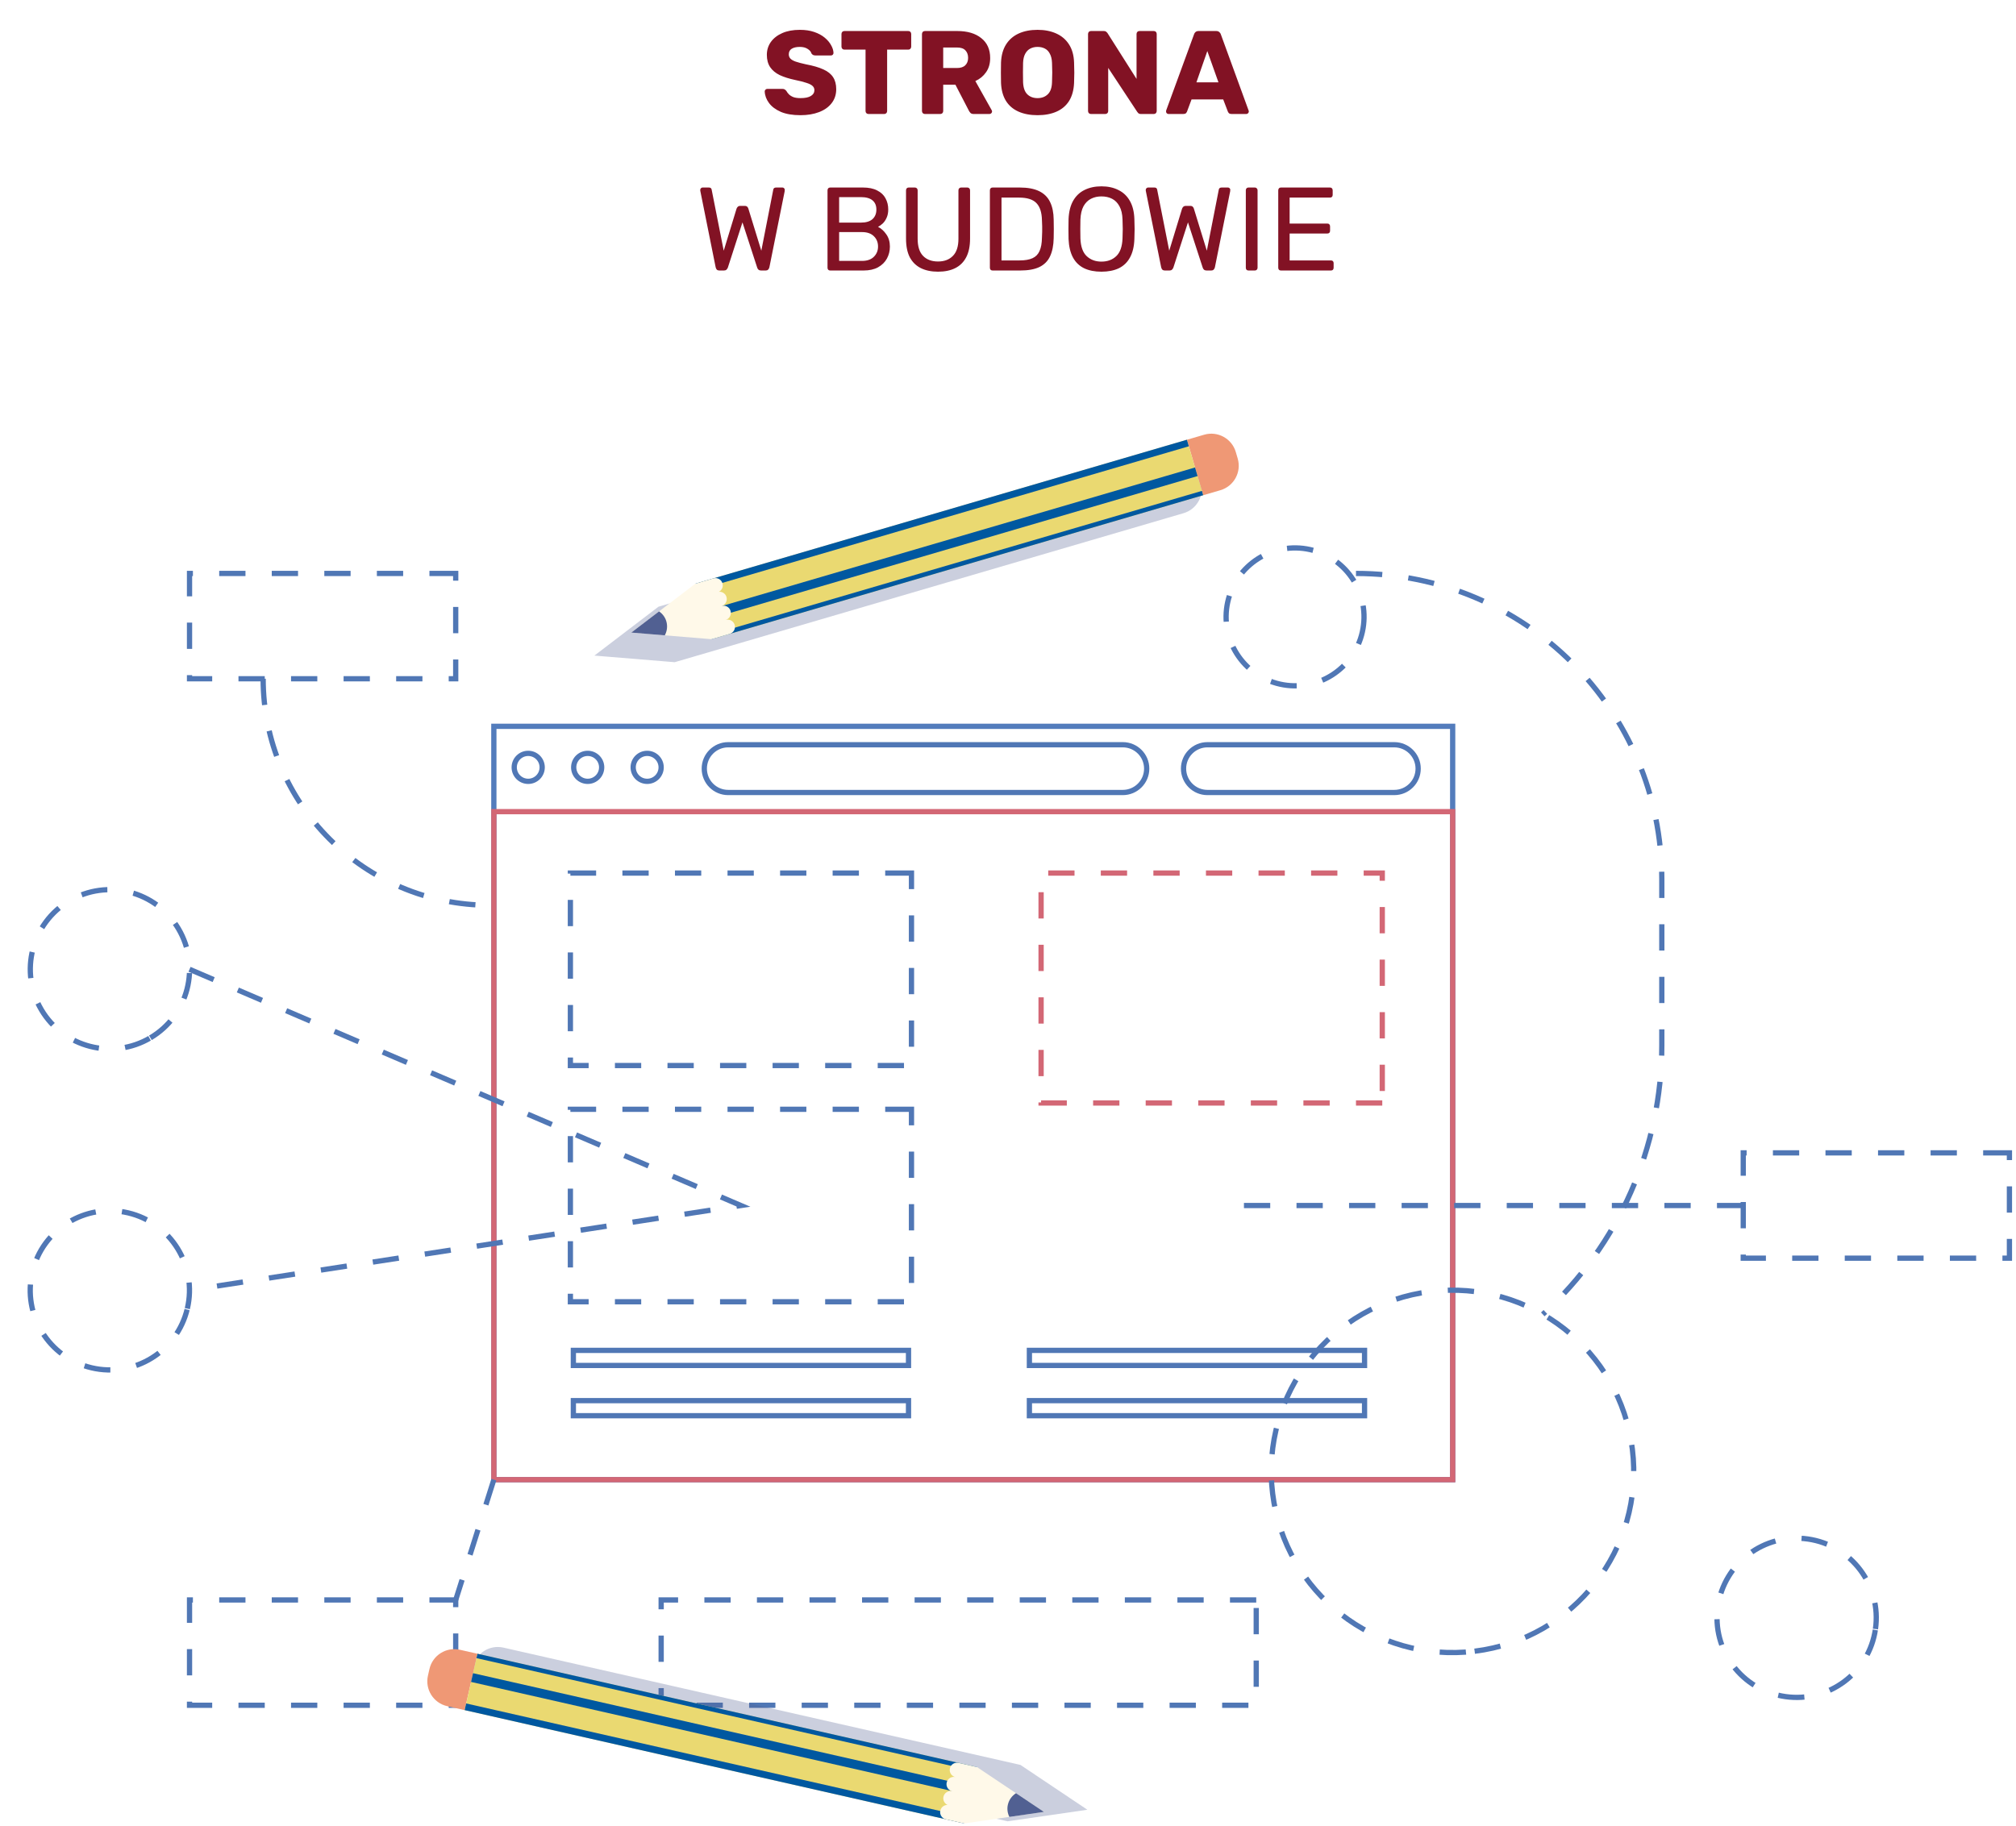 <svg width="425" height="385" viewBox="0 0 425 385" fill="none" xmlns="http://www.w3.org/2000/svg">
<g filter="url(#filter0_d_102_5)">
<path d="M168.762 24.291C167.095 24.291 165.712 24.058 164.612 23.591C163.512 23.108 162.678 22.483 162.112 21.716C161.545 20.949 161.245 20.133 161.212 19.266C161.212 19.133 161.262 19.016 161.362 18.916C161.478 18.799 161.612 18.741 161.762 18.741H164.912C165.145 18.741 165.32 18.783 165.437 18.866C165.57 18.949 165.687 19.058 165.787 19.191C165.92 19.441 166.103 19.683 166.337 19.916C166.587 20.149 166.903 20.341 167.287 20.491C167.687 20.624 168.178 20.691 168.762 20.691C169.728 20.691 170.453 20.541 170.937 20.241C171.437 19.941 171.687 19.533 171.687 19.016C171.687 18.649 171.553 18.349 171.287 18.116C171.02 17.866 170.587 17.649 169.987 17.466C169.403 17.266 168.62 17.066 167.637 16.866C166.37 16.599 165.287 16.258 164.387 15.841C163.503 15.408 162.828 14.849 162.362 14.166C161.895 13.466 161.662 12.599 161.662 11.566C161.662 10.549 161.945 9.641 162.512 8.841C163.095 8.041 163.903 7.416 164.937 6.966C165.97 6.516 167.195 6.291 168.612 6.291C169.762 6.291 170.77 6.441 171.637 6.741C172.52 7.041 173.262 7.441 173.862 7.941C174.462 8.441 174.912 8.974 175.212 9.541C175.528 10.091 175.695 10.633 175.712 11.166C175.712 11.299 175.662 11.424 175.562 11.541C175.462 11.641 175.337 11.691 175.187 11.691H171.887C171.703 11.691 171.545 11.658 171.412 11.591C171.278 11.524 171.162 11.416 171.062 11.266C170.962 10.899 170.695 10.583 170.262 10.316C169.845 10.033 169.295 9.891 168.612 9.891C167.878 9.891 167.303 10.024 166.887 10.291C166.487 10.541 166.287 10.933 166.287 11.466C166.287 11.799 166.395 12.091 166.612 12.341C166.845 12.591 167.22 12.808 167.737 12.991C168.27 13.174 168.995 13.366 169.912 13.566C171.428 13.849 172.653 14.208 173.587 14.641C174.52 15.058 175.203 15.608 175.637 16.291C176.07 16.958 176.287 17.799 176.287 18.816C176.287 19.949 175.962 20.933 175.312 21.766C174.678 22.583 173.795 23.208 172.662 23.641C171.528 24.074 170.228 24.291 168.762 24.291ZM183.094 24.041C182.91 24.041 182.76 23.983 182.644 23.866C182.527 23.749 182.469 23.599 182.469 23.416V10.466H178.019C177.835 10.466 177.685 10.408 177.569 10.291C177.452 10.158 177.394 10.008 177.394 9.841V7.166C177.394 6.983 177.452 6.833 177.569 6.716C177.685 6.599 177.835 6.541 178.019 6.541H191.469C191.652 6.541 191.802 6.599 191.919 6.716C192.035 6.833 192.094 6.983 192.094 7.166V9.841C192.094 10.008 192.035 10.158 191.919 10.291C191.802 10.408 191.652 10.466 191.469 10.466H187.019V23.416C187.019 23.599 186.96 23.749 186.844 23.866C186.727 23.983 186.577 24.041 186.394 24.041H183.094ZM194.991 24.041C194.807 24.041 194.657 23.983 194.541 23.866C194.424 23.749 194.366 23.599 194.366 23.416V7.166C194.366 6.983 194.424 6.833 194.541 6.716C194.657 6.599 194.807 6.541 194.991 6.541H201.791C203.941 6.541 205.632 7.041 206.866 8.041C208.116 9.024 208.741 10.424 208.741 12.241C208.741 13.424 208.449 14.424 207.866 15.241C207.299 16.058 206.549 16.674 205.616 17.091L209.066 23.241C209.116 23.341 209.141 23.433 209.141 23.516C209.141 23.649 209.082 23.774 208.966 23.891C208.866 23.991 208.741 24.041 208.591 24.041H205.291C204.974 24.041 204.741 23.966 204.591 23.816C204.441 23.649 204.332 23.499 204.266 23.366L201.416 17.866H198.841V23.416C198.841 23.599 198.782 23.749 198.666 23.866C198.549 23.983 198.399 24.041 198.216 24.041H194.991ZM198.841 14.341H201.741C202.524 14.341 203.107 14.149 203.491 13.766C203.891 13.383 204.091 12.858 204.091 12.191C204.091 11.541 203.899 11.016 203.516 10.616C203.149 10.216 202.557 10.016 201.741 10.016H198.841V14.341ZM218.728 24.291C217.194 24.291 215.861 24.041 214.728 23.541C213.594 23.041 212.711 22.291 212.078 21.291C211.444 20.274 211.094 19.008 211.028 17.491C211.011 16.774 211.003 16.058 211.003 15.341C211.003 14.624 211.011 13.899 211.028 13.166C211.094 11.666 211.444 10.408 212.078 9.391C212.728 8.358 213.619 7.583 214.753 7.066C215.886 6.549 217.211 6.291 218.728 6.291C220.228 6.291 221.544 6.549 222.678 7.066C223.828 7.583 224.728 8.358 225.378 9.391C226.028 10.408 226.378 11.666 226.428 13.166C226.461 13.899 226.478 14.624 226.478 15.341C226.478 16.058 226.461 16.774 226.428 17.491C226.361 19.008 226.011 20.274 225.378 21.291C224.744 22.291 223.861 23.041 222.728 23.541C221.594 24.041 220.261 24.291 218.728 24.291ZM218.728 20.691C219.611 20.691 220.328 20.424 220.878 19.891C221.444 19.358 221.744 18.508 221.778 17.341C221.811 16.608 221.828 15.916 221.828 15.266C221.828 14.616 221.811 13.941 221.778 13.241C221.744 12.458 221.594 11.824 221.328 11.341C221.078 10.841 220.728 10.474 220.278 10.241C219.828 10.008 219.311 9.891 218.728 9.891C218.161 9.891 217.653 10.008 217.203 10.241C216.753 10.474 216.394 10.841 216.128 11.341C215.861 11.824 215.711 12.458 215.678 13.241C215.661 13.941 215.653 14.616 215.653 15.266C215.653 15.916 215.661 16.608 215.678 17.341C215.728 18.508 216.028 19.358 216.578 19.891C217.128 20.424 217.844 20.691 218.728 20.691ZM230 24.041C229.817 24.041 229.667 23.983 229.55 23.866C229.434 23.749 229.375 23.599 229.375 23.416V7.166C229.375 6.983 229.434 6.833 229.55 6.716C229.667 6.599 229.817 6.541 230 6.541H232.65C232.934 6.541 233.134 6.608 233.25 6.741C233.384 6.858 233.467 6.949 233.5 7.016L239.6 16.641V7.166C239.6 6.983 239.659 6.833 239.775 6.716C239.892 6.599 240.042 6.541 240.225 6.541H243.225C243.409 6.541 243.559 6.599 243.675 6.716C243.792 6.833 243.85 6.983 243.85 7.166V23.416C243.85 23.583 243.792 23.733 243.675 23.866C243.559 23.983 243.409 24.041 243.225 24.041H240.55C240.284 24.041 240.084 23.974 239.95 23.841C239.834 23.708 239.759 23.616 239.725 23.566L233.625 14.316V23.416C233.625 23.599 233.567 23.749 233.45 23.866C233.334 23.983 233.184 24.041 233 24.041H230ZM246.344 24.041C246.211 24.041 246.086 23.991 245.969 23.891C245.869 23.774 245.819 23.649 245.819 23.516C245.819 23.433 245.828 23.358 245.844 23.291L251.719 7.241C251.769 7.058 251.869 6.899 252.019 6.766C252.186 6.616 252.411 6.541 252.694 6.541H256.394C256.678 6.541 256.894 6.616 257.044 6.766C257.211 6.899 257.319 7.058 257.369 7.241L263.219 23.291C263.253 23.358 263.269 23.433 263.269 23.516C263.269 23.649 263.211 23.774 263.094 23.891C262.994 23.991 262.869 24.041 262.719 24.041H259.644C259.394 24.041 259.203 23.983 259.069 23.866C258.953 23.733 258.878 23.616 258.844 23.516L257.869 20.966H251.194L250.244 23.516C250.211 23.616 250.136 23.733 250.019 23.866C249.903 23.983 249.703 24.041 249.419 24.041H246.344ZM252.219 17.366H256.869L254.519 10.766L252.219 17.366Z" fill="#821224"/>
</g>
<g filter="url(#filter1_d_102_5)">
<path d="M151.646 57.041C151.429 57.041 151.254 56.983 151.121 56.866C151.004 56.749 150.921 56.583 150.871 56.366L147.646 40.316C147.629 40.249 147.621 40.191 147.621 40.141C147.621 40.091 147.621 40.058 147.621 40.041C147.621 39.908 147.671 39.791 147.771 39.691C147.871 39.591 147.987 39.541 148.121 39.541H149.421C149.771 39.541 149.971 39.683 150.021 39.966L152.571 52.866L155.271 44.016C155.321 43.866 155.404 43.733 155.521 43.616C155.654 43.483 155.837 43.416 156.071 43.416H156.996C157.246 43.416 157.429 43.483 157.546 43.616C157.662 43.733 157.737 43.866 157.771 44.016L160.496 52.866L163.021 39.966C163.071 39.683 163.279 39.541 163.646 39.541H164.946C165.079 39.541 165.196 39.591 165.296 39.691C165.396 39.791 165.446 39.908 165.446 40.041C165.446 40.058 165.437 40.091 165.421 40.141C165.421 40.191 165.421 40.249 165.421 40.316L162.196 56.366C162.146 56.583 162.054 56.749 161.921 56.866C161.804 56.983 161.637 57.041 161.421 57.041H160.446C160.212 57.041 160.029 56.983 159.896 56.866C159.762 56.749 159.671 56.599 159.621 56.416L156.521 46.891L153.446 56.416C153.379 56.599 153.279 56.749 153.146 56.866C153.029 56.983 152.854 57.041 152.621 57.041H151.646ZM175.027 57.041C174.844 57.041 174.702 56.991 174.602 56.891C174.502 56.774 174.452 56.633 174.452 56.466V40.141C174.452 39.958 174.502 39.816 174.602 39.716C174.702 39.599 174.844 39.541 175.027 39.541H181.877C183.127 39.541 184.144 39.749 184.927 40.166C185.727 40.566 186.311 41.116 186.677 41.816C187.061 42.516 187.252 43.299 187.252 44.166C187.252 44.849 187.136 45.441 186.902 45.941C186.686 46.424 186.411 46.824 186.077 47.141C185.744 47.441 185.419 47.674 185.102 47.841C185.752 48.158 186.327 48.674 186.827 49.391C187.344 50.108 187.602 50.974 187.602 51.991C187.602 52.908 187.394 53.749 186.977 54.516C186.561 55.283 185.936 55.899 185.102 56.366C184.286 56.816 183.269 57.041 182.052 57.041H175.027ZM176.902 55.016H181.727C182.811 55.016 183.644 54.724 184.227 54.141C184.811 53.558 185.102 52.841 185.102 51.991C185.102 51.108 184.811 50.383 184.227 49.816C183.644 49.233 182.811 48.941 181.727 48.941H176.902V55.016ZM176.902 46.941H181.502C182.569 46.941 183.377 46.699 183.927 46.216C184.477 45.716 184.752 45.041 184.752 44.191C184.752 43.341 184.477 42.691 183.927 42.241C183.377 41.791 182.569 41.566 181.502 41.566H176.902V46.941ZM197.752 57.291C196.352 57.291 195.143 57.041 194.127 56.541C193.127 56.041 192.352 55.283 191.802 54.266C191.268 53.233 191.002 51.908 191.002 50.291V40.141C191.002 39.958 191.052 39.816 191.152 39.716C191.252 39.599 191.393 39.541 191.577 39.541H192.852C193.035 39.541 193.177 39.599 193.277 39.716C193.393 39.816 193.452 39.958 193.452 40.141V50.341C193.452 51.974 193.835 53.183 194.602 53.966C195.368 54.749 196.418 55.141 197.752 55.141C199.068 55.141 200.11 54.749 200.877 53.966C201.66 53.183 202.052 51.974 202.052 50.341V40.141C202.052 39.958 202.102 39.816 202.202 39.716C202.318 39.599 202.46 39.541 202.627 39.541H203.927C204.093 39.541 204.227 39.599 204.327 39.716C204.443 39.816 204.502 39.958 204.502 40.141V50.291C204.502 51.908 204.227 53.233 203.677 54.266C203.143 55.283 202.377 56.041 201.377 56.541C200.377 57.041 199.168 57.291 197.752 57.291ZM209.256 57.041C209.073 57.041 208.931 56.991 208.831 56.891C208.731 56.774 208.681 56.633 208.681 56.466V40.141C208.681 39.958 208.731 39.816 208.831 39.716C208.931 39.599 209.073 39.541 209.256 39.541H214.931C216.648 39.541 218.031 39.799 219.081 40.316C220.131 40.833 220.898 41.599 221.381 42.616C221.864 43.616 222.114 44.849 222.131 46.316C222.148 47.066 222.156 47.724 222.156 48.291C222.156 48.858 222.148 49.508 222.131 50.241C222.098 51.774 221.839 53.049 221.356 54.066C220.889 55.066 220.139 55.816 219.106 56.316C218.089 56.799 216.739 57.041 215.056 57.041H209.256ZM211.131 54.916H214.931C216.081 54.916 216.998 54.758 217.681 54.441C218.364 54.124 218.856 53.616 219.156 52.916C219.473 52.216 219.639 51.291 219.656 50.141C219.689 49.641 219.706 49.208 219.706 48.841C219.706 48.458 219.706 48.083 219.706 47.716C219.706 47.333 219.689 46.899 219.656 46.416C219.623 44.799 219.239 43.608 218.506 42.841C217.773 42.058 216.539 41.666 214.806 41.666H211.131V54.916ZM232.192 57.291C230.776 57.291 229.559 57.049 228.542 56.566C227.526 56.066 226.742 55.308 226.192 54.291C225.642 53.258 225.334 51.966 225.267 50.416C225.251 49.683 225.242 48.983 225.242 48.316C225.242 47.633 225.251 46.924 225.267 46.191C225.334 44.658 225.651 43.383 226.217 42.366C226.801 41.333 227.601 40.566 228.617 40.066C229.651 39.549 230.842 39.291 232.192 39.291C233.559 39.291 234.751 39.549 235.767 40.066C236.801 40.566 237.609 41.333 238.192 42.366C238.776 43.383 239.092 44.658 239.142 46.191C239.176 46.924 239.192 47.633 239.192 48.316C239.192 48.983 239.176 49.683 239.142 50.416C239.092 51.966 238.784 53.258 238.217 54.291C237.667 55.308 236.884 56.066 235.867 56.566C234.851 57.049 233.626 57.291 232.192 57.291ZM232.192 55.166C233.476 55.166 234.517 54.783 235.317 54.016C236.134 53.249 236.576 52.008 236.642 50.291C236.676 49.541 236.692 48.874 236.692 48.291C236.692 47.691 236.676 47.024 236.642 46.291C236.609 45.141 236.392 44.208 235.992 43.491C235.609 42.774 235.092 42.249 234.442 41.916C233.792 41.583 233.042 41.416 232.192 41.416C231.376 41.416 230.642 41.583 229.992 41.916C229.342 42.249 228.817 42.774 228.417 43.491C228.034 44.208 227.817 45.141 227.767 46.291C227.751 47.024 227.742 47.691 227.742 48.291C227.742 48.874 227.751 49.541 227.767 50.291C227.834 52.008 228.276 53.249 229.092 54.016C229.909 54.783 230.942 55.166 232.192 55.166ZM245.566 57.041C245.35 57.041 245.175 56.983 245.041 56.866C244.925 56.749 244.841 56.583 244.791 56.366L241.566 40.316C241.55 40.249 241.541 40.191 241.541 40.141C241.541 40.091 241.541 40.058 241.541 40.041C241.541 39.908 241.591 39.791 241.691 39.691C241.791 39.591 241.908 39.541 242.041 39.541H243.341C243.691 39.541 243.891 39.683 243.941 39.966L246.491 52.866L249.191 44.016C249.241 43.866 249.325 43.733 249.441 43.616C249.575 43.483 249.758 43.416 249.991 43.416H250.916C251.166 43.416 251.35 43.483 251.466 43.616C251.583 43.733 251.658 43.866 251.691 44.016L254.416 52.866L256.941 39.966C256.991 39.683 257.2 39.541 257.566 39.541H258.866C259 39.541 259.116 39.591 259.216 39.691C259.316 39.791 259.366 39.908 259.366 40.041C259.366 40.058 259.358 40.091 259.341 40.141C259.341 40.191 259.341 40.249 259.341 40.316L256.116 56.366C256.066 56.583 255.975 56.749 255.841 56.866C255.725 56.983 255.558 57.041 255.341 57.041H254.366C254.133 57.041 253.95 56.983 253.816 56.866C253.683 56.749 253.591 56.599 253.541 56.416L250.441 46.891L247.366 56.416C247.3 56.599 247.2 56.749 247.066 56.866C246.95 56.983 246.775 57.041 246.541 57.041H245.566ZM263.211 57.041C263.028 57.041 262.886 56.991 262.786 56.891C262.686 56.774 262.636 56.633 262.636 56.466V40.116C262.636 39.949 262.686 39.816 262.786 39.716C262.886 39.599 263.028 39.541 263.211 39.541H264.536C264.703 39.541 264.836 39.599 264.936 39.716C265.053 39.816 265.111 39.949 265.111 40.116V56.466C265.111 56.633 265.053 56.774 264.936 56.891C264.836 56.991 264.703 57.041 264.536 57.041H263.211ZM270.047 57.041C269.864 57.041 269.722 56.991 269.622 56.891C269.522 56.774 269.472 56.633 269.472 56.466V40.141C269.472 39.958 269.522 39.816 269.622 39.716C269.722 39.599 269.864 39.541 270.047 39.541H280.372C280.555 39.541 280.697 39.599 280.797 39.716C280.897 39.816 280.947 39.958 280.947 40.141V41.091C280.947 41.274 280.897 41.416 280.797 41.516C280.697 41.616 280.555 41.666 280.372 41.666H271.872V47.141H279.822C280.005 47.141 280.147 47.199 280.247 47.316C280.347 47.416 280.397 47.558 280.397 47.741V48.666C280.397 48.833 280.347 48.974 280.247 49.091C280.147 49.191 280.005 49.241 279.822 49.241H271.872V54.916H280.572C280.755 54.916 280.897 54.966 280.997 55.066C281.097 55.166 281.147 55.308 281.147 55.491V56.466C281.147 56.633 281.097 56.774 280.997 56.891C280.897 56.991 280.755 57.041 280.572 57.041H270.047Z" fill="#821224"/>
</g>
<path d="M306.243 153.159H104.109V312.018H306.243V153.159Z" stroke="#537CBC" stroke-width="1.108" stroke-miterlimit="10"/>
<path d="M306.799 312.573H103.556V170.6H306.799V312.573ZM104.664 311.464H305.69V171.708H104.664V311.464Z" fill="#D36775"/>
<path d="M114.3 161.812C114.3 163.441 112.98 164.761 111.351 164.761C109.722 164.761 108.402 163.441 108.402 161.812C108.402 160.183 109.722 158.863 111.351 158.863C112.98 158.863 114.3 160.183 114.3 161.812Z" stroke="#5077B5" stroke-width="1.108" stroke-miterlimit="10"/>
<path d="M126.84 161.812C126.84 163.441 125.52 164.761 123.891 164.761C122.262 164.761 120.942 163.441 120.942 161.812C120.942 160.183 122.262 158.863 123.891 158.863C125.52 158.862 126.84 160.183 126.84 161.812Z" stroke="#5077B5" stroke-width="1.108" stroke-miterlimit="10"/>
<path d="M139.381 161.812C139.381 163.441 138.061 164.761 136.432 164.761C134.803 164.761 133.483 163.441 133.483 161.812C133.483 160.183 134.803 158.863 136.432 158.863C138.06 158.862 139.381 160.183 139.381 161.812Z" stroke="#5077B5" stroke-width="1.108" stroke-miterlimit="10"/>
<path d="M236.703 167.116H153.51C150.729 167.116 148.474 164.861 148.474 162.08C148.474 159.299 150.729 157.044 153.51 157.044H236.704C239.485 157.044 241.739 159.299 241.739 162.08C241.739 164.862 239.484 167.116 236.703 167.116Z" stroke="#5077B5" stroke-width="1.108" stroke-miterlimit="10"/>
<path d="M293.93 167.116H254.542C251.761 167.116 249.506 164.861 249.506 162.08C249.506 159.299 251.76 157.044 254.542 157.044H293.93C296.711 157.044 298.966 159.299 298.966 162.08C298.966 164.862 296.711 167.116 293.93 167.116Z" stroke="#5077B5" stroke-width="1.108" stroke-miterlimit="10"/>
<path d="M192.151 233.916H120.246V274.502H192.151V233.916Z" stroke="#5077B5" stroke-width="1.108" stroke-miterlimit="10" stroke-dasharray="5.54 5.54"/>
<path d="M192.151 184.104H120.246V224.69H192.151V184.104Z" stroke="#5077B5" stroke-width="1.108" stroke-miterlimit="10" stroke-dasharray="5.54 5.54"/>
<path d="M191.526 284.755H120.871V287.935H191.526V284.755Z" stroke="#5077B5" stroke-width="1.108" stroke-miterlimit="10"/>
<path d="M191.526 295.353H120.871V298.533H191.526V295.353Z" stroke="#5077B5" stroke-width="1.108" stroke-miterlimit="10"/>
<path d="M287.665 284.755H217.01V287.935H287.665V284.755Z" stroke="#5077B5" stroke-width="1.108" stroke-miterlimit="10"/>
<path d="M287.665 295.353H217.01V298.533H287.665V295.353Z" stroke="#5077B5" stroke-width="1.108" stroke-miterlimit="10"/>
<path d="M55.477 143.13C55.477 169.527 76.837 190.887 103.235 190.887" stroke="#5077B5" stroke-width="1.108" stroke-miterlimit="10" stroke-dasharray="5.54 5.54"/>
<path d="M310.874 348.192C331.817 345.614 346.703 326.546 344.125 305.604C341.546 284.662 322.479 269.775 301.537 272.353C280.594 274.932 265.707 293.999 268.286 314.941C270.864 335.884 289.932 350.771 310.874 348.192Z" stroke="#5077B5" stroke-width="1.108" stroke-miterlimit="10" stroke-dasharray="5.54 5.54"/>
<path d="M31.712 218.843C39.694 214.128 42.342 203.836 37.627 195.854C32.912 187.873 22.62 185.224 14.638 189.939C6.657 194.654 4.009 204.946 8.723 212.928C13.438 220.91 23.731 223.558 31.712 218.843Z" stroke="#5077B5" stroke-width="1.108" stroke-miterlimit="10" stroke-dasharray="5.54 5.54"/>
<path d="M395.372 343.51C396.677 334.333 390.296 325.835 381.118 324.53C371.941 323.225 363.443 329.606 362.138 338.784C360.833 347.961 367.214 356.459 376.392 357.764C385.569 359.069 394.067 352.688 395.372 343.51Z" stroke="#5077B5" stroke-width="1.108" stroke-miterlimit="10" stroke-dasharray="5.54 5.54"/>
<path d="M39.492 275.95C41.623 266.928 36.036 257.887 27.014 255.757C17.993 253.627 8.952 259.213 6.822 268.235C4.692 277.257 10.278 286.297 19.3 288.428C28.322 290.558 37.362 284.971 39.492 275.95Z" stroke="#5077B5" stroke-width="1.108" stroke-miterlimit="10" stroke-dasharray="5.54 5.54"/>
<path d="M287.209 133.225C288.947 125.386 284.001 117.624 276.163 115.886C268.324 114.149 260.562 119.095 258.825 126.933C257.087 134.771 262.033 142.534 269.871 144.271C277.709 146.009 285.472 141.063 287.209 133.225Z" stroke="#5077B5" stroke-width="1.108" stroke-miterlimit="10" stroke-dasharray="5.54 5.54"/>
<path d="M291.401 233.142H285.859V232.034H291.401V233.142ZM280.318 233.142H274.776V232.034H280.318V233.142ZM269.234 233.142H263.692V232.034H269.234V233.142ZM258.151 233.142H252.609V232.034H258.151V233.142ZM247.068 233.142H241.526V232.034H247.068V233.142ZM235.985 233.142H230.443V232.034H235.985V233.142ZM224.902 233.142H218.922V232.472H219.476V232.034H224.902V233.142ZM291.955 230.058H290.847V224.516H291.955V230.058ZM220.03 226.931H218.922V221.389H220.03V226.931ZM291.955 218.975H290.847V213.433H291.955V218.975ZM220.03 215.848H218.922V210.306H220.03V215.848ZM291.955 207.891H290.847V202.349H291.955V207.891ZM220.03 204.765H218.922V199.223H220.03V204.765ZM291.955 196.808H290.847V191.266H291.955V196.808ZM220.03 193.681H218.922V188.139H220.03V193.681ZM291.955 185.725H290.847V184.658H287.481V183.55H291.955V185.725ZM281.939 184.658H276.397V183.55H281.939V184.658ZM270.856 184.658H265.314V183.55H270.856V184.658ZM259.773 184.658H254.231V183.55H259.773V184.658ZM248.689 184.658H243.147V183.55H248.689V184.658ZM237.606 184.658H232.064V183.55H237.606V184.658ZM226.523 184.658H220.981V183.55H226.523V184.658Z" fill="#D36775"/>
<path d="M285.86 120.923C321.496 120.923 350.333 149.759 350.333 185.396V220.422C350.333 241.948 341.286 262.484 325.402 277.012L325.239 277.161" stroke="#5077B5" stroke-width="1.108" stroke-miterlimit="10" stroke-dasharray="5.54 5.54"/>
<path d="M96.07 120.923H39.955V143.13H96.07V120.923Z" stroke="#5077B5" stroke-width="1.108" stroke-miterlimit="10" stroke-dasharray="5.54 5.54"/>
<path d="M96.07 337.383H39.955V359.59H96.07V337.383Z" stroke="#5077B5" stroke-width="1.108" stroke-miterlimit="10" stroke-dasharray="5.54 5.54"/>
<path d="M423.615 243.105H367.5V265.312H423.615V243.105Z" stroke="#5077B5" stroke-width="1.108" stroke-miterlimit="10" stroke-dasharray="5.54 5.54"/>
<path d="M104.11 312.018L96.07 337.383" stroke="#5077B5" stroke-width="1.108" stroke-miterlimit="10" stroke-dasharray="5.54 5.54"/>
<path d="M264.832 337.383H139.382V359.59H264.832V337.383Z" stroke="#5077B5" stroke-width="1.108" stroke-miterlimit="10" stroke-dasharray="5.54 5.54"/>
<path opacity="0.3" d="M215.122 372.168L214.371 371.997L211.242 371.287L109.815 348.271L106.129 347.435C103.232 346.778 100.35 348.593 99.692 351.491L99.375 352.888C98.717 355.785 100.533 358.667 103.431 359.325L107.116 360.161L208.543 383.177L211.672 383.887L212.423 384.058L229.234 381.622L215.122 372.168Z" fill="#516092"/>
<path d="M100.657 348.727L96.971 347.891C94.074 347.234 91.192 349.049 90.534 351.947L90.217 353.343C89.559 356.241 91.375 359.122 94.273 359.78L97.959 360.616L100.657 348.727Z" fill="#EF9875"/>
<path d="M100.657 348.727L97.959 360.616L202.516 384.342L203.33 384.237L205.903 372.899L205.214 372.453L100.657 348.727Z" fill="#EAD971"/>
<path d="M205.031 376.724L99.724 352.827L99.306 354.669L204.613 378.566L205.031 376.724Z" fill="#0058A0"/>
<path d="M203.581 383.106L98.274 359.209L97.956 360.613L203.263 384.51L203.581 383.106Z" fill="#0058A0"/>
<path d="M205.961 372.621L100.654 348.724L100.444 349.651L205.751 373.548L205.961 372.621Z" fill="#0058A0"/>
<path d="M205.965 372.623L202.084 371.742C201.259 371.555 200.438 372.072 200.251 372.897C200.064 373.722 200.581 374.543 201.406 374.73C200.581 374.543 199.76 375.06 199.573 375.885C199.386 376.71 199.903 377.531 200.728 377.718C199.903 377.531 199.082 378.048 198.895 378.873C198.731 379.594 199.106 380.311 199.753 380.606C199.042 380.592 198.395 381.078 198.232 381.799C198.045 382.624 198.562 383.445 199.387 383.632L203.268 384.513L220.079 382.077L205.965 372.623Z" fill="#FFF9E9"/>
<path d="M214.191 378.134C213.348 378.664 212.707 379.516 212.469 380.564C212.264 381.468 212.408 382.361 212.788 383.133L220.077 382.077L214.191 378.134Z" fill="#516092"/>
<path opacity="0.3" d="M142.238 139.638L142.978 139.421L146.058 138.519L245.87 109.283L249.497 108.22C252.348 107.385 253.983 104.396 253.148 101.545L252.745 100.171C251.91 97.32 248.921 95.685 246.07 96.52L242.443 97.582L142.63 126.82L139.55 127.722L138.811 127.939L125.308 138.246L142.238 139.638Z" fill="#516092"/>
<path d="M253.648 104.431L257.275 103.369C260.126 102.534 261.761 99.545 260.926 96.694L260.523 95.32C259.688 92.469 256.699 90.834 253.848 91.669L250.221 92.731L253.648 104.431Z" fill="#EF9875"/>
<path d="M253.648 104.431L250.22 92.731L147.329 122.869L146.669 123.357L149.937 134.515L150.756 134.569L253.648 104.431Z" fill="#EAD971"/>
<path d="M148.828 130.744L252.461 100.389L251.93 98.576L148.297 128.931L148.828 130.744Z" fill="#0058A0"/>
<path d="M146.989 124.462L250.622 94.108L250.217 92.726L146.584 123.081L146.989 124.462Z" fill="#0058A0"/>
<path d="M150.011 134.78L253.645 104.425L253.377 103.514L149.744 133.868L150.011 134.78Z" fill="#0058A0"/>
<path d="M150.017 134.786L153.836 133.667C154.648 133.429 155.114 132.578 154.876 131.766C154.638 130.954 153.787 130.489 152.975 130.727C153.787 130.489 154.252 129.638 154.015 128.826C153.777 128.014 152.926 127.549 152.114 127.786C152.926 127.548 153.391 126.697 153.153 125.885C152.945 125.176 152.27 124.731 151.561 124.788C152.189 124.454 152.518 123.715 152.31 123.006C152.072 122.194 151.221 121.729 150.409 121.966L146.59 123.085L133.087 133.392L150.017 134.786Z" fill="#FFF9E9"/>
<path d="M140.148 133.974C140.627 133.1 140.772 132.044 140.47 131.013C140.21 130.123 139.649 129.413 138.942 128.924L133.087 133.393L140.148 133.974Z" fill="#516092"/>
<path d="M39.955 204.396L156.198 254.209L39.955 272.075" stroke="#5077B5" stroke-width="1.108" stroke-miterlimit="10" stroke-dasharray="5.54 5.54"/>
<path d="M367.5 254.209H258.484" stroke="#5077B5" stroke-width="1.108" stroke-miterlimit="10" stroke-dasharray="5.54 5.54"/>
<defs>
<filter id="filter0_d_102_5" x="157.212" y="2.291" width="110.058" height="26" filterUnits="userSpaceOnUse" color-interpolation-filters="sRGB">
<feFlood flood-opacity="0" result="BackgroundImageFix"/>
<feColorMatrix in="SourceAlpha" type="matrix" values="0 0 0 0 0 0 0 0 0 0 0 0 0 0 0 0 0 0 127 0" result="hardAlpha"/>
<feOffset/>
<feGaussianBlur stdDeviation="2"/>
<feComposite in2="hardAlpha" operator="out"/>
<feColorMatrix type="matrix" values="0 0 0 0 0 0 0 0 0 0 0 0 0 0 0 0 0 0 0.25 0"/>
<feBlend mode="normal" in2="BackgroundImageFix" result="effect1_dropShadow_102_5"/>
<feBlend mode="normal" in="SourceGraphic" in2="effect1_dropShadow_102_5" result="shape"/>
</filter>
<filter id="filter1_d_102_5" x="143.62" y="35.291" width="141.526" height="26" filterUnits="userSpaceOnUse" color-interpolation-filters="sRGB">
<feFlood flood-opacity="0" result="BackgroundImageFix"/>
<feColorMatrix in="SourceAlpha" type="matrix" values="0 0 0 0 0 0 0 0 0 0 0 0 0 0 0 0 0 0 127 0" result="hardAlpha"/>
<feOffset/>
<feGaussianBlur stdDeviation="2"/>
<feComposite in2="hardAlpha" operator="out"/>
<feColorMatrix type="matrix" values="0 0 0 0 0 0 0 0 0 0 0 0 0 0 0 0 0 0 0.25 0"/>
<feBlend mode="normal" in2="BackgroundImageFix" result="effect1_dropShadow_102_5"/>
<feBlend mode="normal" in="SourceGraphic" in2="effect1_dropShadow_102_5" result="shape"/>
</filter>
</defs>
</svg>
